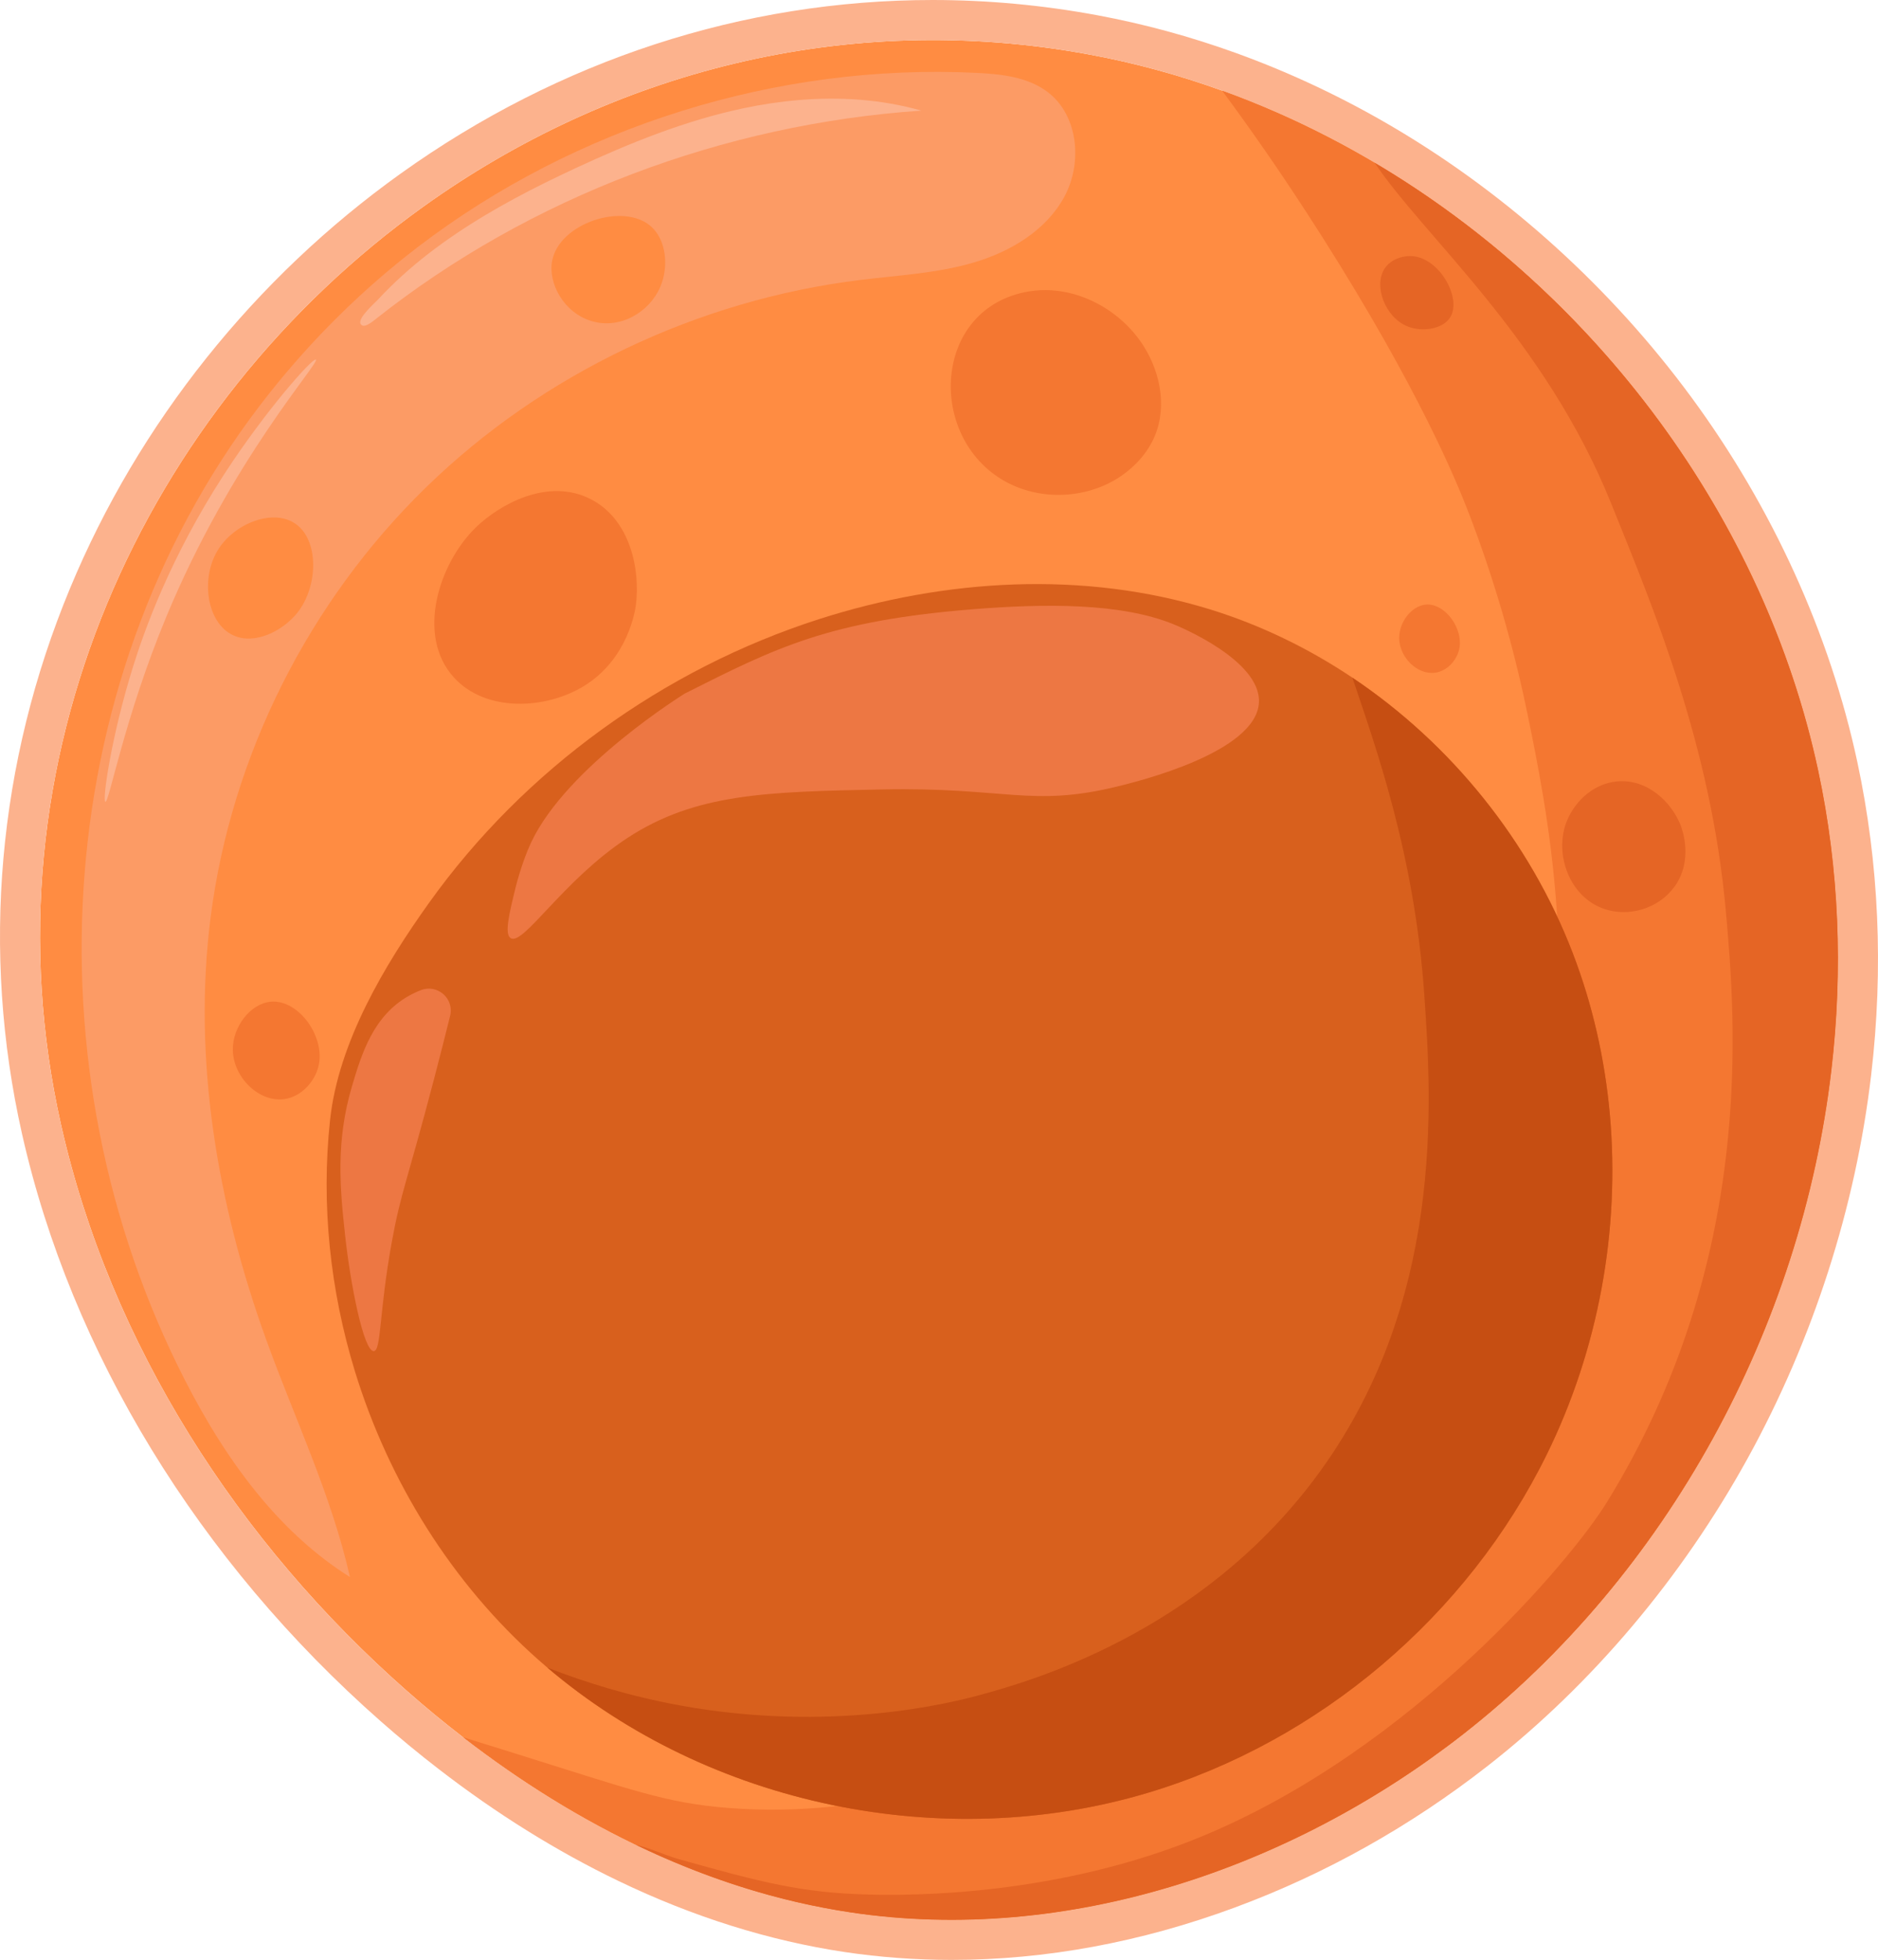 <?xml version="1.0" encoding="UTF-8"?>
<svg id="Capa_2" xmlns="http://www.w3.org/2000/svg" viewBox="0 0 577.244 602.152">
  <defs>
    <style>
      .cls-1 {
        fill: #f47731;
      }

      .cls-2 {
        fill: #fcb28d;
      }

      .cls-3 {
        fill: #ed7743;
      }

      .cls-4 {
        fill: #ff8c42;
      }

      .cls-5 {
        fill: #fc9b65;
      }

      .cls-6 {
        fill: #c64e12;
      }

      .cls-7 {
        fill: #e56525;
      }

      .cls-8 {
        fill: #d8601d;
      }
    </style>
  </defs>
  <g id="Capa_1-2" data-name="Capa_1">
    <g>
      <g>
        <path class="cls-4" d="M558.863,236.738c6.489,30.296,7.652,61.448,4.05,92.103-9.287,79.062-50.249,154.809-113.208,203.998-52.928,41.354-121.781,64.65-188.212,54.724-22.971-3.429-45.096-10.68-66.007-20.736-18.791-9.022-36.605-20.293-53.179-33.098-5.865-4.519-11.566-9.229-17.105-14.1-51.916-45.651-91.256-106.586-106.435-174.027C-6.468,233.494,44.529,124.745,130.256,63.389,187.235,22.609,259.556,2.766,335.034,16.788c13.856,2.568,27.423,6.288,40.609,11.051,16.283,5.874,31.97,13.319,46.873,22.148,68.04,40.266,119.708,109.114,136.347,186.751Z"/>
        <path class="cls-2" d="M286.706,12.311c15.882-0,32.029,1.448,48.328,4.476,13.856,2.569,27.423,6.288,40.609,11.051,16.283,5.874,31.97,13.319,46.873,22.148,68.04,40.266,119.708,109.114,136.347,186.751,6.489,30.295,7.652,61.448,4.05,92.103-9.287,79.062-50.249,154.81-113.208,203.998-44.729,34.948-100.841,57.002-157.244,57.002-10.339,0-20.678-.74-30.969-2.277-22.971-3.429-45.097-10.68-66.007-20.736-18.791-9.022-36.605-20.293-53.179-33.098-5.865-4.519-11.566-9.229-17.105-14.1-51.916-45.651-91.256-106.586-106.435-174.027C-6.468,233.494,44.529,124.745,130.256,63.389c44.675-31.974,98.785-51.077,156.449-51.078M286.709,0v12.311l-.001-12.311c-58.25.001-114.827,18.459-163.617,53.378-22.329,15.981-42.377,35.004-59.587,56.541-17.335,21.693-31.457,45.52-41.972,70.82C-.745,234.34-5.855,292.284,6.755,348.306c15.121,67.184,54.299,131.311,110.316,180.569,5.813,5.112,11.775,10.026,17.721,14.607,17.832,13.777,36.464,25.369,55.364,34.444,22.882,11.004,46.274,18.344,69.518,21.814,10.713,1.601,21.744,2.412,32.786,2.412,28.969,0,58.333-5.438,87.277-16.162,27.686-10.258,53.776-24.877,77.547-43.449,31.965-24.974,59.606-57.67,79.934-94.555,20.033-36.351,33.147-77.054,37.922-117.707,3.842-32.708,2.416-65.047-4.239-96.118-8.458-39.464-26.1-78.23-51.019-112.106-24.502-33.309-56.002-61.893-91.096-82.662-15.662-9.279-32.139-17.064-48.966-23.134-13.921-5.028-28.236-8.923-42.542-11.575-16.724-3.107-33.74-4.683-50.569-4.683h0Z"/>
      </g>
      <path class="cls-5" d="M80.304,460.301c-9.224-10.999-16.902-23.471-23.452-36.261C7.628,327.931,15.143,206.059,82.867,120.74c13.28-16.731,28.586-31.863,45.556-44.842,48.613-37.181,110.588-56.494,171.717-53.511,7.734.377,15.927,1.276,22.048,6.019,9.315,7.218,10.57,21.763,4.928,32.109s-16.607,16.856-27.915,20.17-23.203,3.898-34.898,5.342c-49.782,6.149-97.472,28.747-133.399,63.752-35.927,35.005-59.805,82.264-66.164,132.019-5.578,43.648,2.083,88.273,17.03,129.66,8.782,24.316,20.092,47.851,25.794,73.068-10.387-6.522-19.387-14.836-27.26-24.224Z"/>
      <path class="cls-1" d="M558.863,236.738c6.489,30.296,7.652,61.448,4.05,92.103-9.287,79.062-50.249,154.809-113.208,203.998-52.928,41.354-121.781,64.65-188.212,54.724-43.599-6.51-84.157-26.78-119.187-53.834,4.896,1.519,9.965,3.104,15.216,4.741,36.584,11.406,47.097,15.529,66.591,17.018,43.821,3.351,78.355-10.774,95.238-17.889,66.189-27.917,132.042-92.133,152.758-176.389,14.469-58.86,3.343-112.95-2.704-142.341-6.326-30.747-15.303-54.461-18.368-62.314-3.3-8.431-14.705-36.666-44.844-84.121-12.561-19.764-22.771-34.061-30.549-44.596,90.587,32.677,162.942,114.252,183.22,208.899Z"/>
      <path class="cls-8" d="M494.826,342.426c3.19,35.62-3.566,72.224-19.36,104.372-24.358,49.574-69.959,88.323-122.896,104.091-62.705,18.676-134.476,3.813-184.319-38.537-.931-.797-1.862-1.595-2.777-2.407-26.573-23.515-45.967-54.735-56.372-88.603-7.631-24.872-10.441-51.291-7.653-77.198,2.558-23.848,16.66-47.509,30.471-66.818,29.199-40.839,72.044-71.778,119.829-87.102,38.755-12.416,81.279-14.995,120.169-3.003,15.555,4.801,30.275,11.947,43.772,20.985,30.376,20.345,54.497,50.275,67.675,84.472,6.149,15.961,9.932,32.743,11.461,49.746Z"/>
      <path class="cls-7" d="M558.863,236.738c6.489,30.296,7.652,61.448,4.05,92.103-9.287,79.062-50.249,154.809-113.208,203.998-52.928,41.354-121.781,64.65-188.212,54.724-22.971-3.429-45.096-10.68-66.007-20.736,3.842.767,8.917,3.174,12.981,4.317,25.756,7.243,37.915,10.384,58.368,10.928,12.999.337,58.291.589,103.051-18.059,64.764-26.965,113.247-84.984,124-102.424,45.826-74.303,39.622-147.951,36.571-181.864-4.61-51.095-22.452-93.363-35.233-125.044-20.544-50.937-57.514-81.963-72.708-104.694,68.04,40.266,119.708,109.114,136.347,186.751Z"/>
      <path class="cls-2" d="M245.476,30.744c-5.651.475-11.277,1.326-16.813,2.488-17.962,3.769-35.107,10.704-51.753,18.436-12.665,5.883-25.134,12.31-36.722,20.134-5.798,3.914-11.367,8.178-16.553,12.877-2.583,2.34-5.071,4.787-7.44,7.345-1.065,1.149-6.298,5.704-5.377,7.459.89,1.697,3.614-.625,4.574-1.385,47.651-37.741,107.142-59.978,167.787-64.112-12.211-3.477-25.02-4.308-37.703-3.242Z"/>
      <path class="cls-2" d="M97.098,110.474c-.94-.692-15.48,15.637-28.259,35.336-16.685,25.721-24.569,48.249-27.879,58.808-6.732,21.477-9.598,41.462-8.573,41.715,1.17.289,5.765-25.601,18.698-56.763,20.097-48.426,47.288-78.157,46.013-79.095Z"/>
      <path class="cls-3" d="M163.277,258.78c11.044-23.388,47.28-45.742,47.28-45.742,27.92-14.044,44.197-22.313,88.522-25.858,22.02-1.761,45.312-2.005,61.599,4.597,2.102.852,26.909,11.176,26.285,24.033-.747,15.397-37.474,24.346-43.668,25.855-26.404,6.433-34.279.095-72.387.882-35.332.73-57.15,1.18-78.172,14.979-19.773,12.98-31.972,33.26-35.802,30.686-1.943-1.306-.402-7.599,1.562-15.618,0,0,1.878-7.667,4.781-13.814Z"/>
      <path class="cls-3" d="M138.356,312.112c1.312-5.301-3.891-9.872-8.985-7.903-1.237.478-2.493,1.061-3.749,1.77-10.841,6.123-14.431,17.619-17.409,27.671-5.101,17.219-3.694,31.526-2.156,45.733,1.665,15.383,5.757,35.93,8.845,35.722,2.318-.156,1.573-11.835,5.552-33.681,2.739-15.037,4.758-18.646,12.866-49.564,1.968-7.504,3.658-14.188,5.034-19.749Z"/>
      <path class="cls-6" d="M494.826,342.426c3.19,35.62-3.566,72.224-19.36,104.372-24.358,49.574-69.959,88.323-122.896,104.091-62.705,18.676-134.476,3.813-184.319-38.537,11.626,4.537,25.326,8.801,40.747,11.615,46.573,8.508,83.42-.835,91.821-3.098,16.056-4.337,67.513-18.981,103.227-66.487,40.268-53.579,35.974-116.274,33.757-148.552-2.982-43.512-15.155-76.871-22.114-97.621,30.376,20.345,54.497,50.275,67.675,84.472,6.149,15.961,9.932,32.743,11.461,49.746Z"/>
      <path class="cls-1" d="M330.304,90.429c-4.53-1.299-9.291-1.675-13.971-.906-29.721,4.881-31.645,44.827-7.441,58.346,10.974,6.129,25.4,5.46,35.759-1.66,4.486-3.083,8.249-7.324,10.336-12.352,3.917-9.44,1.423-20.682-4.47-29.032-4.853-6.878-12.17-12.09-20.212-14.395Z"/>
      <path class="cls-1" d="M181.383,153.263c-13.172-6.593-27.918,1.852-34.969,8.633-11.618,11.173-18.582,33.438-6.888,46.254,9.812,10.753,28.247,9.907,40.142,2.512,13.385-8.322,15.57-23.121,15.786-24.775,1.351-10.338-1.434-26.299-14.071-32.624Z"/>
      <path class="cls-1" d="M83.234,307.758c-6.226.561-11.79,7.677-11.665,14.873.148,8.441,8.109,16.132,15.828,15.054,5.194-.725,9.239-5.276,10.437-9.852,2.405-9.194-6.07-20.844-14.6-20.075Z"/>
      <path class="cls-1" d="M438.229,185.756c-4.354.392-8.244,5.368-8.156,10.399.103,5.902,5.67,11.28,11.067,10.526,3.632-.507,6.46-3.689,7.297-6.888,1.682-6.428-4.244-14.575-10.209-14.037Z"/>
      <path class="cls-7" d="M516.578,253.551c-2.757-7.035-10.174-14.325-19.516-13.473-7.907.721-13.694,6.956-15.815,13.129-3.319,9.664,1.27,22.317,11.658,25.986,7.527,2.659,16.723.113,21.703-6.657,6.015-8.177,2.425-17.818,1.969-18.985Z"/>
      <path class="cls-7" d="M434.389,78.724c-3.06-.311-6.809.876-8.721,3.677-3.584,5.249-.019,15.149,7.083,17.925,4.505,1.761,10.764.785,13.018-2.855,3.57-5.767-3.112-17.906-11.38-18.747Z"/>
      <path class="cls-4" d="M200.072,69.535c-8.433-7.423-28.16-1-30.354,10.585-1.309,6.913,3.566,15.98,12.133,18.534,8.849,2.639,17.751-2.828,21.054-10.404,2.711-6.219,1.938-14.516-2.834-18.715Z"/>
      <path class="cls-4" d="M90.357,160.616c-7.006-4.314-18.702.414-23.574,8.675-5.106,8.657-3.238,22.074,4.85,25.872,6.7,3.145,15.31-1.415,19.643-6.754,6.707-8.263,6.893-22.981-.919-27.792Z"/>
    </g>
  </g>
</svg>
